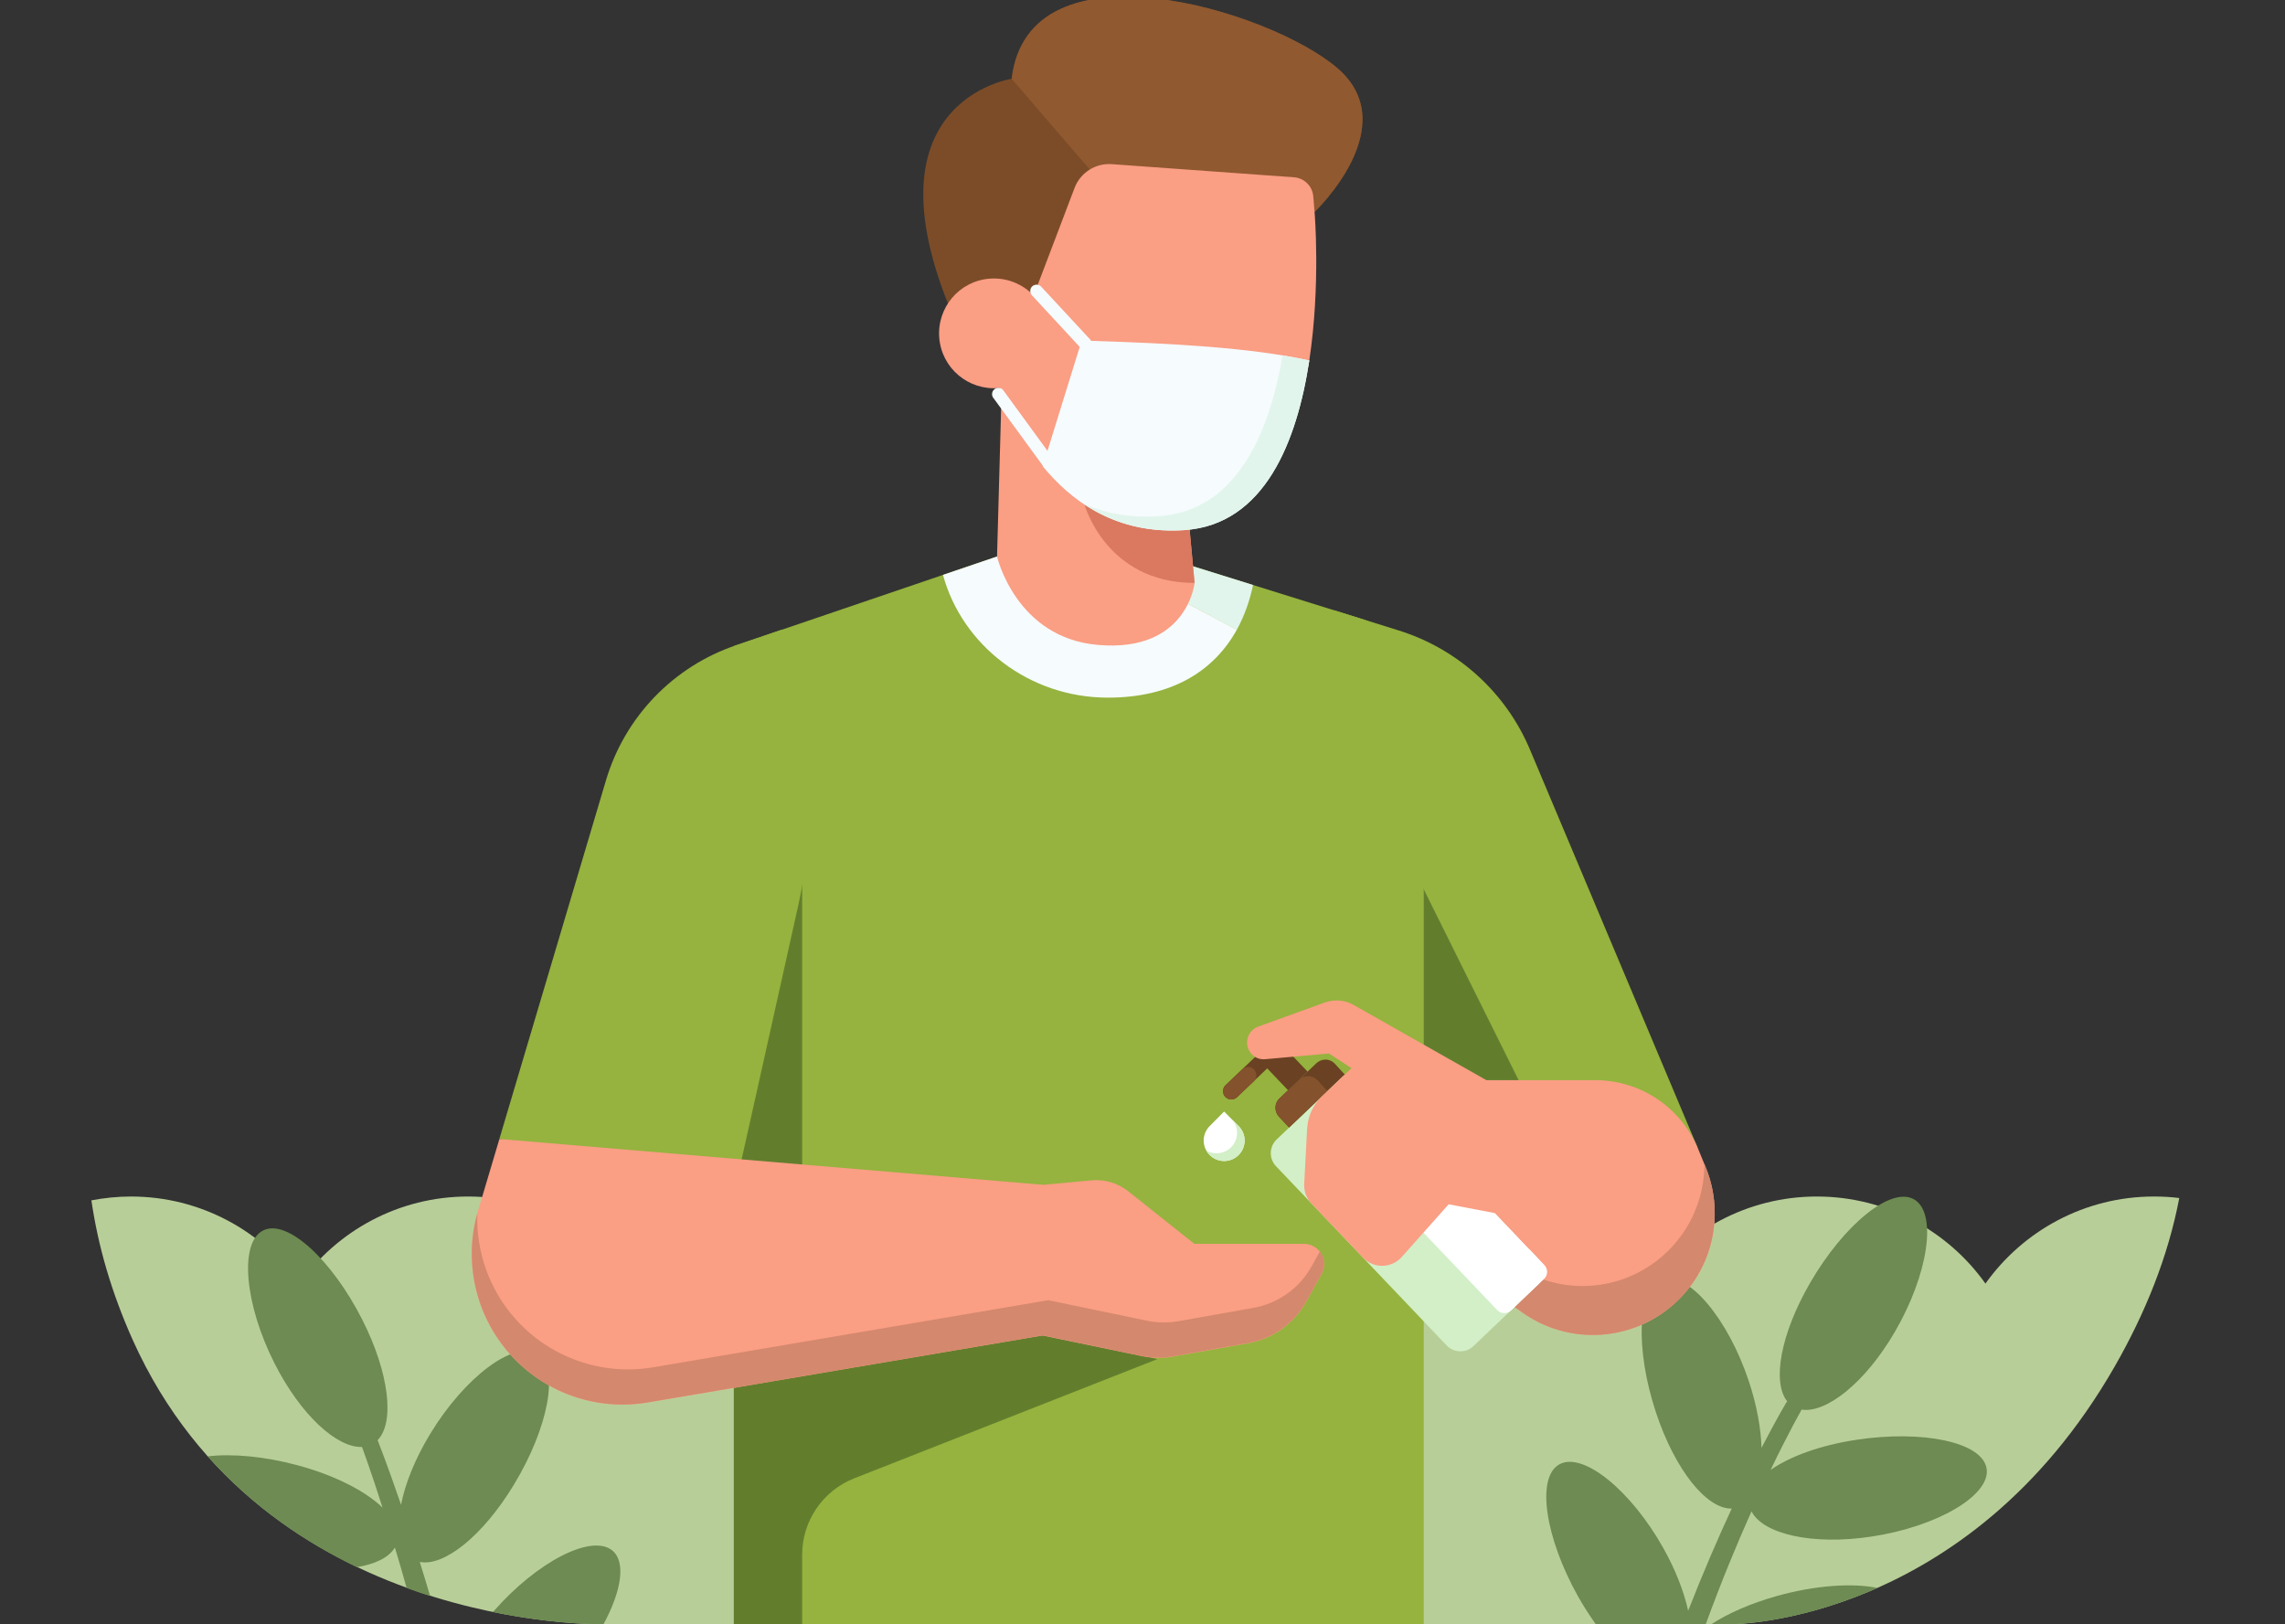 <svg width="211" height="150" viewBox="0 0 211 150" fill="none" xmlns="http://www.w3.org/2000/svg">
<rect x="0" y="0" width="211" height="150" fill="#333333" stroke="none"/>
<g clip-path="url(#clip0)">
<path fill-rule="evenodd" clip-rule="evenodd" d="M8.44 110.854C9.621 110.629 10.845 110.5 12.091 110.5C18.511 110.5 24.201 113.678 27.659 118.542C31.116 113.678 36.806 110.5 43.227 110.5C49.647 110.5 55.338 113.678 58.795 118.542C62.252 113.678 67.942 110.5 74.363 110.5C80.783 110.5 86.474 113.678 89.931 118.542C93.388 113.678 99.079 110.5 105.499 110.5C111.919 110.5 117.61 113.678 121.067 118.542C124.524 113.678 130.215 110.5 136.635 110.5C143.056 110.5 148.746 113.678 152.203 118.542C155.66 113.678 161.351 110.5 167.771 110.5C174.192 110.5 179.882 113.678 183.339 118.542C186.797 113.678 192.487 110.5 198.907 110.5C199.691 110.5 200.475 110.543 201.237 110.64C200.207 116.04 198.113 121.247 195.268 126.208C181.621 149.989 159.966 149.989 159.966 149.989H55.574C55.574 149.989 24.352 150.623 12.262 123.76C10.298 119.379 9.052 115.074 8.44 110.854Z" fill="#B8CE98"/>
<path fill-rule="evenodd" clip-rule="evenodd" d="M45.514 148.873C45.535 148.851 45.557 148.83 45.578 148.808C49.604 144.202 54.704 141.583 56.583 143.225C57.818 144.31 57.356 146.983 55.735 149.989H55.585C55.381 149.989 55.187 149.989 54.983 149.989C54.704 149.989 54.414 149.979 54.135 149.968C53.384 149.936 52.632 149.882 51.891 149.817C49.765 149.624 47.639 149.302 45.546 148.883L45.514 148.873ZM19.177 134.496C21.442 134.228 24.427 134.496 27.487 135.323C30.955 136.257 33.746 137.707 35.325 139.231C34.283 135.957 33.532 133.906 33.424 133.627C31.137 133.723 27.788 130.717 25.361 125.929C22.591 120.474 22.065 114.763 24.298 113.635C26.521 112.508 30.665 116.384 33.435 121.838C35.947 126.788 36.463 131.351 34.874 132.993C34.884 133.004 34.884 133.015 34.884 133.036C34.884 133.036 35.765 135.259 37.032 138.963C37.407 137.03 38.309 134.754 39.716 132.435C42.883 127.206 47.457 123.749 49.593 125.037C51.73 126.337 50.624 131.898 47.446 137.127C44.58 141.851 41.004 144.696 38.76 144.245C39.072 145.244 39.394 146.296 39.716 147.391C39.007 147.166 38.277 146.919 37.547 146.65C37.182 145.33 36.817 144.073 36.463 142.914C35.926 143.826 34.67 144.449 32.952 144.728C28.185 142.431 23.343 139.167 19.177 134.496Z" fill="#6D8B52"/>
<path fill-rule="evenodd" clip-rule="evenodd" d="M147.35 149.989C146.781 149.195 146.223 148.325 145.697 147.391C142.712 142.055 141.81 136.451 143.99 135.237C146.169 134.024 150.614 137.642 153.599 142.978C154.737 145.008 155.499 146.994 155.886 148.755C157.292 145.169 158.667 141.991 159.912 139.317C157.614 139.382 154.683 135.785 152.912 130.438C150.99 124.63 151.151 118.961 153.524 118.177C155.896 117.393 159.579 121.784 161.501 127.593C162.231 129.805 162.607 131.909 162.661 133.713C164.056 131.018 164.937 129.547 164.937 129.547C164.969 129.504 165.001 129.461 165.033 129.418C163.616 127.636 164.421 123.169 167.17 118.435C170.241 113.152 174.6 109.512 176.758 110.769C178.916 112.025 178.057 117.694 174.986 122.976C172.238 127.711 168.63 130.535 166.354 130.18C166.332 130.234 166.311 130.288 166.279 130.341C166.279 130.341 165.173 132.263 163.498 135.753C165.27 134.507 168.083 133.466 171.465 132.961C177.509 132.049 183.071 133.165 183.447 135.635C183.822 138.104 178.862 140.992 172.817 141.905C167.299 142.742 162.779 141.647 161.737 139.575C160.438 142.474 158.978 145.985 157.507 150.011H147.35V149.989ZM158.044 149.989C159.601 148.98 161.662 148.078 164.046 147.402C167.578 146.414 171.024 146.167 173.365 146.65C165.828 149.989 159.987 149.989 159.987 149.989H158.044Z" fill="#6D8B52"/>
<path fill-rule="evenodd" clip-rule="evenodd" d="M138.643 117.78L121.421 94.223L123.171 56.355C123.171 56.355 125.995 57.236 129.162 58.224C134.627 59.931 139.062 63.957 141.284 69.239C146.77 82.263 156.766 106.001 156.766 106.001L138.643 117.78Z" fill="#95B33E"/>
<path fill-rule="evenodd" clip-rule="evenodd" d="M138.643 117.78L121.421 94.224L129.925 79.02L145.375 110.103L138.643 117.78Z" fill="#627E2D"/>
<path fill-rule="evenodd" clip-rule="evenodd" d="M157.496 107.773C159.397 112.401 158.012 117.726 154.093 120.84C150.185 123.953 144.677 124.114 140.597 121.226C137.365 118.939 135.229 117.436 135.229 117.436V99.753H147.307C151.484 99.753 155.242 102.276 156.82 106.13C157.035 106.657 157.26 107.204 157.496 107.773Z" fill="#FA9E84"/>
<path fill-rule="evenodd" clip-rule="evenodd" d="M157.389 107.515L157.496 107.773C159.397 112.4 158.012 117.726 154.093 120.839C150.185 123.953 144.677 124.114 140.597 121.226C137.365 118.939 135.229 117.436 135.229 117.436V113.581L139.641 116.706C143.732 119.594 149.229 119.433 153.137 116.319C155.886 114.129 157.389 110.865 157.389 107.515Z" fill="#D4886D"/>
<path fill-rule="evenodd" clip-rule="evenodd" d="M109.718 52.157C109.718 52.157 119.177 55.11 125.619 57.118C129.098 58.202 131.47 61.423 131.47 65.073V150H67.77V59.662L92.067 51.395L109.718 52.157Z" fill="#95B33E"/>
<path fill-rule="evenodd" clip-rule="evenodd" d="M102.3 51.835L109.719 52.157L115.71 54.025C115.398 55.518 114.894 56.913 114.206 58.17L102.3 51.835Z" fill="#E1F5EC"/>
<path fill-rule="evenodd" clip-rule="evenodd" d="M114.207 58.159C112.102 61.96 108.226 64.429 102.3 64.429C95.031 64.429 88.847 59.598 87.075 53.091L92.068 51.395L102.3 51.835L114.207 58.159Z" fill="#F6FBFD"/>
<path fill-rule="evenodd" clip-rule="evenodd" d="M74.073 80.92V117.167L106.863 125.52C106.863 125.52 87.988 132.95 78.883 136.525C75.984 137.663 74.073 140.466 74.073 143.579C74.073 146.661 74.073 149.989 74.073 149.989H67.76V83.916L74.073 80.92Z" fill="#627E2D"/>
<path fill-rule="evenodd" clip-rule="evenodd" d="M73.676 83.777C75.576 75.263 75.05 66.394 72.173 58.159C72.173 58.159 70.294 58.793 67.942 59.598C62.166 61.563 57.7 66.212 55.96 72.052C52.246 84.55 46.115 105.175 46.115 105.175L67.76 110.296C67.771 110.307 71.11 95.297 73.676 83.777Z" fill="#95B33E"/>
<path fill-rule="evenodd" clip-rule="evenodd" d="M96.298 109.416L46.115 105.186C46.115 105.186 45.278 107.988 44.139 111.832C42.765 116.438 43.871 121.43 47.06 125.027C50.249 128.624 55.069 130.331 59.815 129.525C76.403 126.712 96.298 123.33 96.298 123.33V109.416V109.416Z" fill="#FA9E84"/>
<path fill-rule="evenodd" clip-rule="evenodd" d="M89.319 113.968C89.319 111.756 91.005 109.91 93.206 109.706C95.686 109.48 98.81 109.19 100.775 109.008C102.01 108.89 103.234 109.255 104.2 110.028C106.412 111.788 110.288 114.87 110.288 114.87H120.412C121.067 114.87 121.679 115.224 122.023 115.793C122.356 116.362 122.366 117.071 122.044 117.64C121.583 118.467 121.078 119.379 120.605 120.227C119.489 122.246 117.513 123.652 115.237 124.05C112.907 124.458 109.998 124.984 108.291 125.284C107.346 125.456 106.39 125.435 105.445 125.241C102.482 124.629 95.6 123.201 91.853 122.418C90.371 122.106 89.319 120.807 89.319 119.304V113.968Z" fill="#FA9E84"/>
<path fill-rule="evenodd" clip-rule="evenodd" d="M44.075 112.067C43.957 115.589 45.17 119.078 47.565 121.773C50.753 125.37 55.574 127.077 60.32 126.272C76.908 123.459 96.802 120.077 96.802 120.077L105.95 121.977C106.884 122.171 107.85 122.181 108.795 122.02C110.502 121.72 113.412 121.204 115.742 120.785C118.018 120.378 119.983 118.982 121.11 116.963L121.883 115.568C121.937 115.632 121.98 115.696 122.023 115.772C122.356 116.341 122.366 117.038 122.044 117.618C121.583 118.445 121.078 119.358 120.606 120.206C119.489 122.224 117.513 123.631 115.237 124.028C112.907 124.436 109.998 124.962 108.291 125.263C107.346 125.434 106.39 125.413 105.445 125.22L96.298 123.319C96.298 123.319 76.414 126.691 59.815 129.514C55.069 130.32 50.249 128.623 47.06 125.016C43.935 121.483 42.819 116.609 44.075 112.067Z" fill="#D4886D"/>
<path fill-rule="evenodd" clip-rule="evenodd" d="M109.633 46.585L110.309 53.833C110.309 53.833 109.654 60.242 101.451 59.566C93.807 58.943 92.068 51.395 92.068 51.395L92.519 35.054L109.633 46.585Z" fill="#FA9E84"/>
<path fill-rule="evenodd" clip-rule="evenodd" d="M109.633 46.585H100.142C100.142 46.585 102.106 53.832 110.309 53.832L109.633 46.585Z" fill="#DA7960"/>
<path fill-rule="evenodd" clip-rule="evenodd" d="M121.389 19.572C121.389 19.572 129.742 11.659 123.494 6.291C117.245 0.922 94.977 -5.82 93.421 7.278C93.421 7.278 79.098 9.361 88.396 30.061L121.389 19.572Z" fill="#7C4C28"/>
<path fill-rule="evenodd" clip-rule="evenodd" d="M121.389 19.572C121.389 19.572 129.742 11.659 123.494 6.291C117.245 0.922 94.977 -5.82 93.42 7.278L101.344 16.48L121.389 19.572Z" fill="#905930"/>
<path fill-rule="evenodd" clip-rule="evenodd" d="M92.293 35.827C93.152 38.211 94.569 41.077 96.695 43.525C99.53 46.8 119.757 40.744 120.895 33.336C121.969 26.304 121.389 19.572 121.389 19.572C121.389 19.572 121.336 18.874 121.271 18.144C121.196 17.188 120.434 16.437 119.478 16.372C115.817 16.104 107.024 15.47 102.665 15.159C101.162 15.052 99.766 15.943 99.229 17.349L95.45 27.291C94.43 26.229 92.959 25.606 91.37 25.735C88.578 25.96 86.506 28.408 86.732 31.2C86.957 33.991 89.405 36.063 92.197 35.838L92.293 35.827Z" fill="#FA9E84"/>
<path fill-rule="evenodd" clip-rule="evenodd" d="M100.764 31.479C100.743 31.436 100.721 31.404 100.689 31.372L96.147 26.476C95.933 26.239 95.557 26.229 95.321 26.443C95.085 26.658 95.074 27.034 95.289 27.27L99.701 32.037L96.727 41.636L92.605 35.988C92.379 35.763 92.003 35.763 91.778 35.988C91.552 36.214 91.552 36.59 91.778 36.815L96.298 43.01L96.287 43.064C96.416 43.214 96.534 43.364 96.674 43.515L96.717 43.579L96.749 43.6C99.583 46.843 103.663 49.334 109.354 48.958C116.794 48.464 119.768 40.712 120.895 33.293C115.549 32.102 108.151 31.704 100.764 31.479Z" fill="#F6FBFD"/>
<path fill-rule="evenodd" clip-rule="evenodd" d="M118.437 32.821C119.296 32.96 120.122 33.121 120.906 33.293C119.779 40.712 116.805 48.464 109.364 48.958C105.574 49.205 102.493 48.185 100.013 46.51C102.02 47.39 104.34 47.852 107.024 47.669C114.196 47.186 117.213 39.982 118.437 32.821Z" fill="#E1F5EC"/>
<path fill-rule="evenodd" clip-rule="evenodd" d="M126.263 99.667C125.598 98.969 124.492 98.937 123.794 99.602L117.889 105.228C117.191 105.894 117.159 107 117.824 107.698L133.586 124.254C134.252 124.951 135.357 124.984 136.055 124.318L141.96 118.692C142.658 118.026 142.69 116.92 142.025 116.223L126.263 99.667Z" fill="#D2EFC7"/>
<path fill-rule="evenodd" clip-rule="evenodd" d="M134.209 108.009C133.865 107.644 133.296 107.633 132.931 107.977L129.882 110.887C129.517 111.23 129.506 111.799 129.85 112.164L138.256 120.99C138.6 121.355 139.169 121.365 139.534 121.022L142.583 118.112C142.948 117.769 142.959 117.2 142.616 116.835L134.209 108.009Z" fill="white"/>
<path fill-rule="evenodd" clip-rule="evenodd" d="M124.181 99.227L119.038 104.123C119.038 104.123 118.555 103.618 118.104 103.135C117.889 102.91 117.771 102.598 117.771 102.276C117.782 101.954 117.911 101.653 118.147 101.439C119.092 100.537 120.605 99.098 121.561 98.185C121.786 97.971 122.098 97.853 122.42 97.853C122.742 97.863 123.043 97.992 123.257 98.228C123.698 98.733 124.181 99.227 124.181 99.227Z" fill="#6A4123"/>
<path fill-rule="evenodd" clip-rule="evenodd" d="M122.581 100.751L119.038 104.123C119.038 104.123 118.555 103.618 118.104 103.135C117.653 102.652 117.664 101.9 118.147 101.439C118.694 100.912 119.403 100.236 119.961 99.71C120.444 99.259 121.196 99.27 121.658 99.753C122.098 100.258 122.581 100.751 122.581 100.751Z" fill="#84522C"/>
<path fill-rule="evenodd" clip-rule="evenodd" d="M118.598 96.714L116.794 98.432L118.941 100.687L120.745 98.969L118.598 96.714Z" fill="#6A4123"/>
<path fill-rule="evenodd" clip-rule="evenodd" d="M118.823 96.951C118.823 96.951 115.559 100.053 114.228 101.32C113.927 101.61 113.433 101.6 113.143 101.299C112.854 100.998 112.864 100.504 113.165 100.215C114.496 98.948 117.76 95.845 117.76 95.845L118.823 96.951Z" fill="#6A4123"/>
<path fill-rule="evenodd" clip-rule="evenodd" d="M115.806 98.776C116.096 99.077 116.085 99.57 115.785 99.86C115.334 100.29 114.69 100.902 114.239 101.331C113.938 101.621 113.444 101.61 113.154 101.31C112.864 101.009 112.875 100.515 113.176 100.225C113.627 99.796 114.271 99.184 114.722 98.755C115.033 98.454 115.516 98.465 115.806 98.776Z" fill="#84522C"/>
<path fill-rule="evenodd" clip-rule="evenodd" d="M111.705 103.994C110.964 104.735 110.964 105.927 111.705 106.667C112.446 107.408 113.637 107.408 114.378 106.667C115.119 105.927 115.119 104.735 114.378 103.994L113.036 102.652L111.705 103.994Z" fill="white"/>
<path fill-rule="evenodd" clip-rule="evenodd" d="M113.809 103.436L114.367 103.994C115.108 104.735 115.108 105.926 114.367 106.667C113.627 107.408 112.435 107.408 111.694 106.667C111.565 106.538 111.458 106.399 111.383 106.249C112.113 106.678 113.057 106.571 113.68 105.959C114.367 105.272 114.421 104.176 113.809 103.436Z" fill="#D2EFC7"/>
<path fill-rule="evenodd" clip-rule="evenodd" d="M142.089 110.081C142.777 105.916 140.79 101.76 137.118 99.678C132.824 97.24 127.412 94.18 124.997 92.806C124.191 92.344 123.214 92.269 122.334 92.581C120.724 93.16 118.05 94.138 116.193 94.803C115.72 94.975 115.355 95.362 115.216 95.845C115.076 96.328 115.183 96.854 115.495 97.251C115.806 97.648 116.3 97.863 116.805 97.82C118.587 97.659 122.721 97.294 122.721 97.294L124.793 98.647C124.793 98.647 123.257 100.107 122.098 101.213C121.26 102.007 120.767 103.092 120.702 104.241C120.616 105.808 120.498 108.041 120.434 109.341C120.401 110.006 120.638 110.661 121.099 111.144C122.194 112.293 124.32 114.526 125.866 116.148C126.339 116.641 126.994 116.91 127.67 116.899C128.347 116.888 128.991 116.588 129.442 116.083C131.235 114.065 133.769 111.219 133.769 111.219L138.063 112.035L141.23 115.364C141.22 115.374 141.638 112.841 142.089 110.081Z" fill="#FA9E84"/>
</g>
<defs>
<clipPath id="clip0">
<rect width="194.366" height="150" fill="white" transform="translate(8)"/>
</clipPath>
</defs>
</svg>
